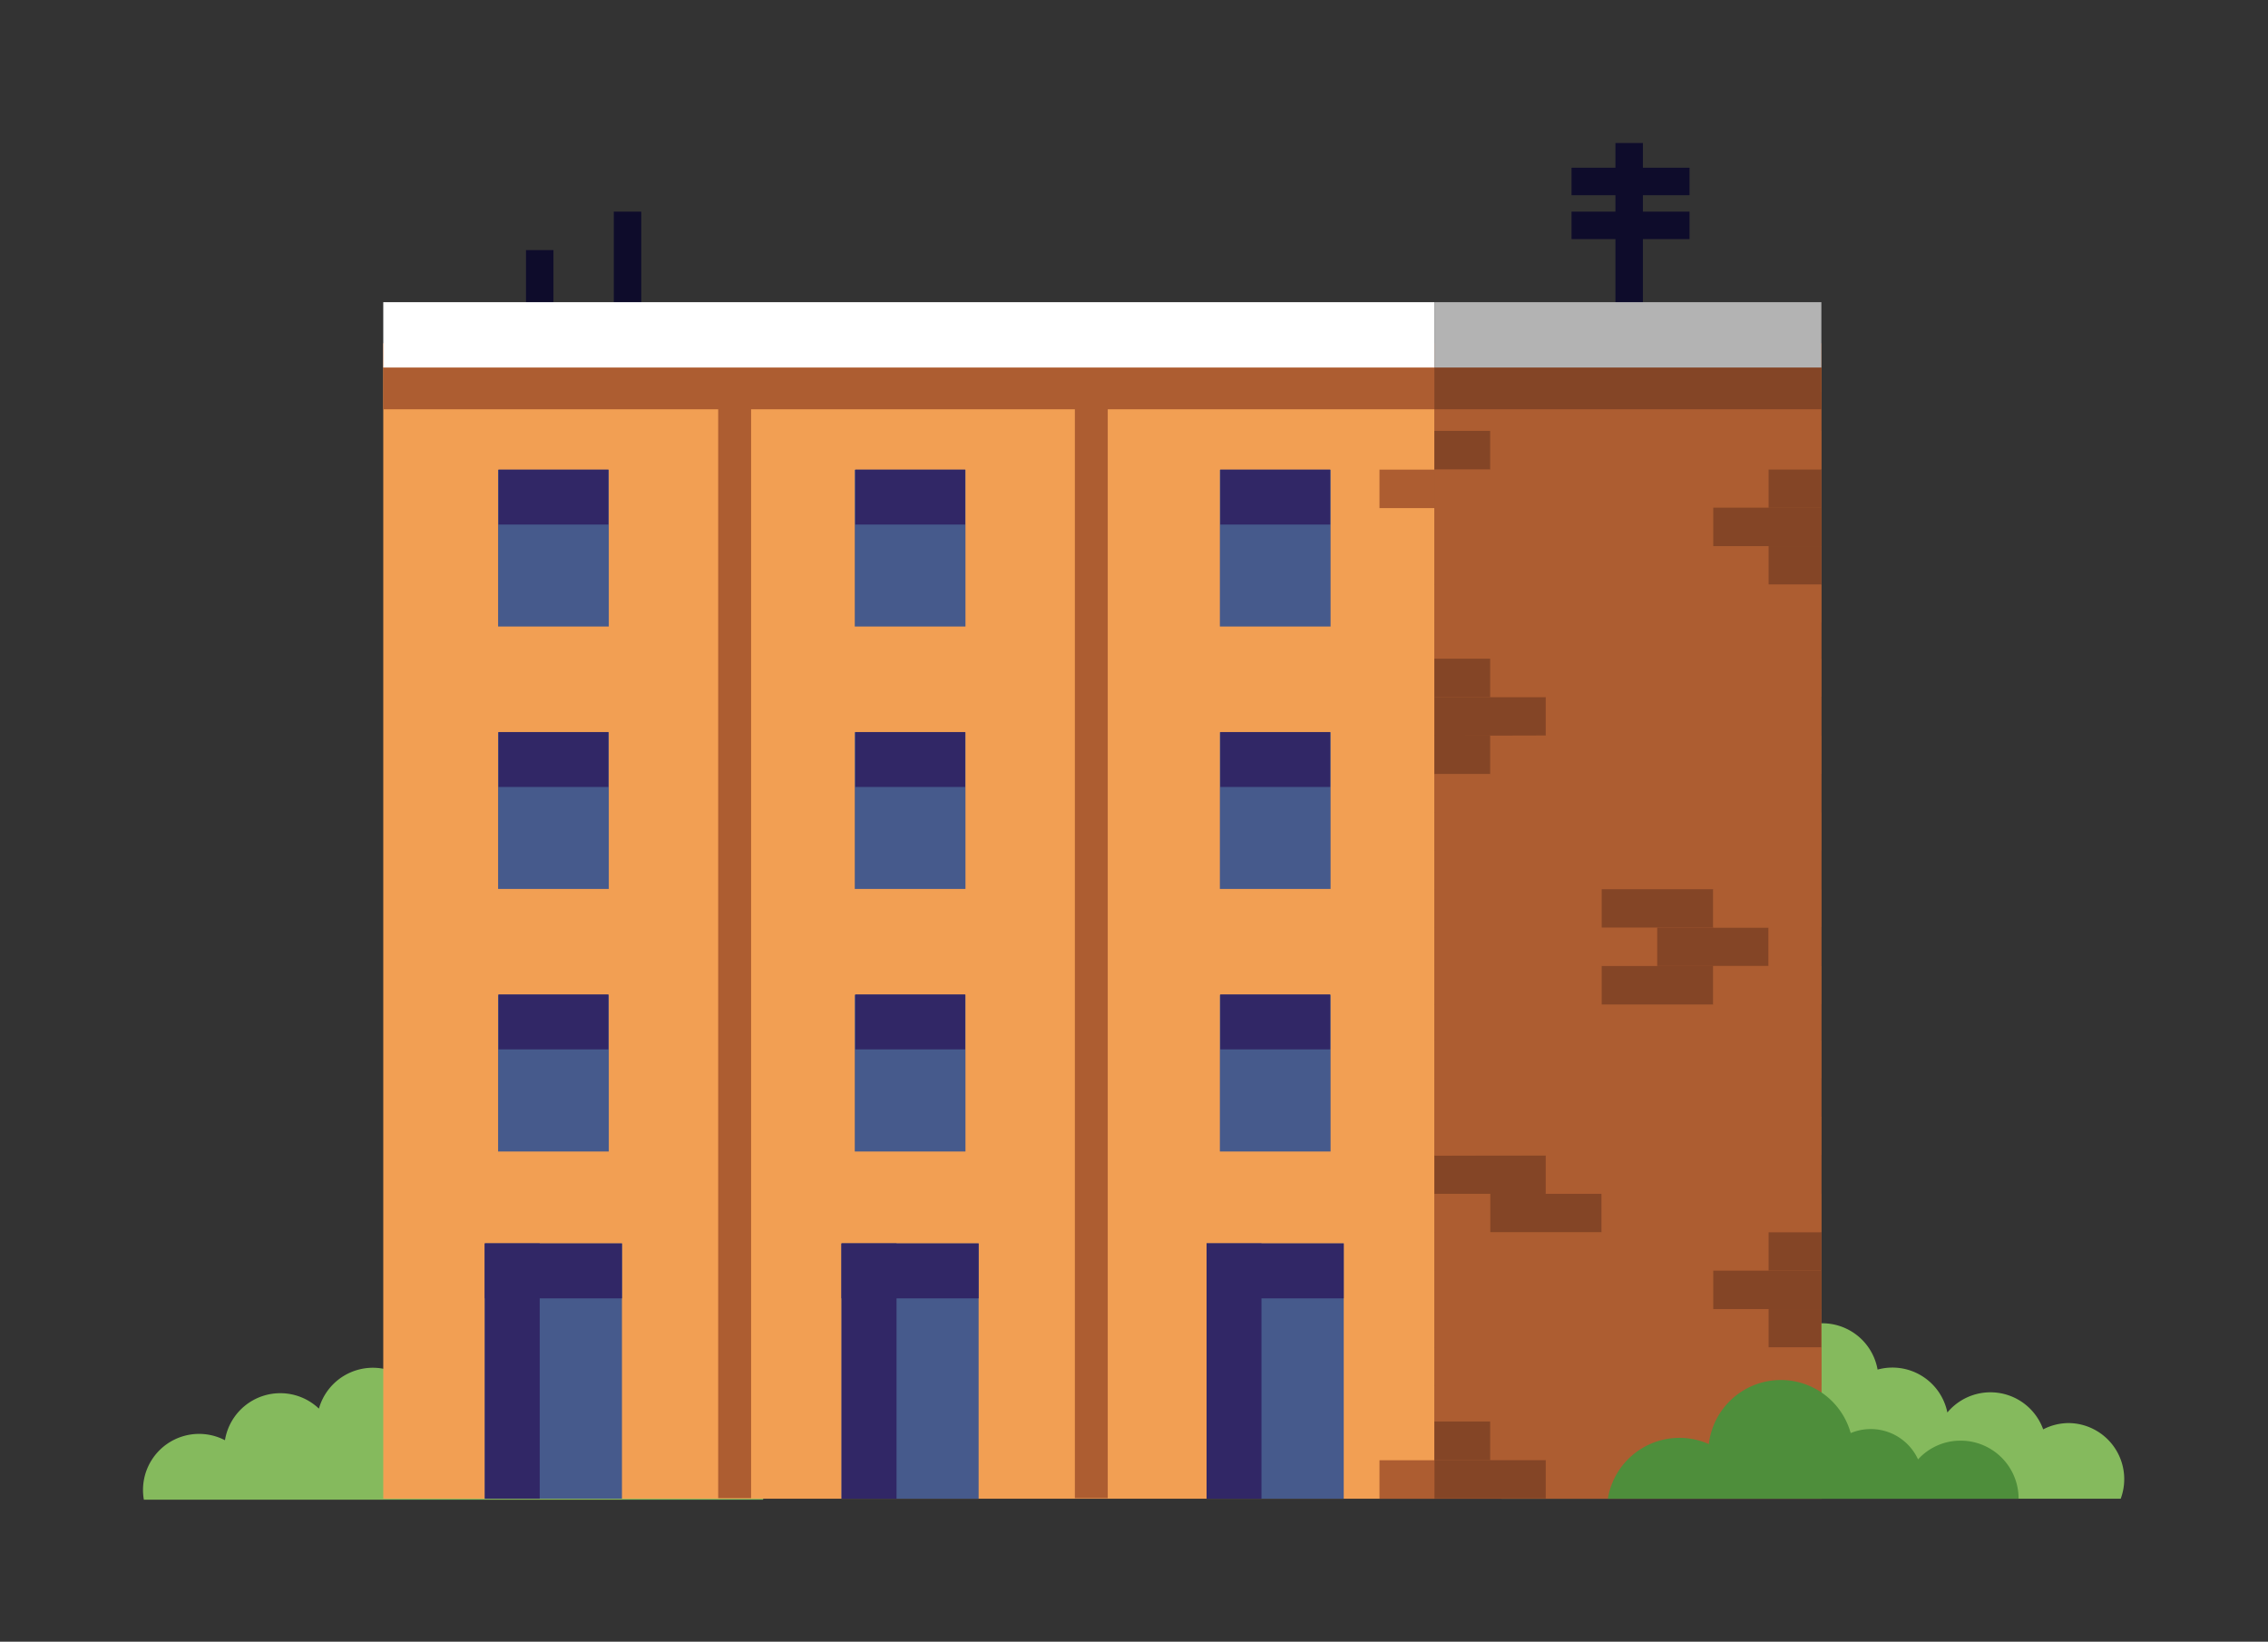 <svg id="Layer_1" data-name="Layer 1" xmlns="http://www.w3.org/2000/svg" width="158.59" height="114.8" viewBox="0 0 158.59 114.8"><rect x="0" y="0" width="158.59" height="114.8" fill="#333333" stroke="none"/><defs><style>.cls-1{fill:#85ba5d;}.cls-2{fill:none;stroke:#0e0c2b;stroke-miterlimit:10;stroke-width:1.92px;}.cls-3{fill:#f29f53;}.cls-4{fill:#465a8c;}.cls-5{fill:#312766;}.cls-6{fill:#ad5d31;}.cls-7{fill:#fff;}.cls-8{fill:#844526;}.cls-9{fill:#b3b3b3;}.cls-10{fill:#4e8e3b;}</style></defs><title>info-2</title><path class="cls-1" d="M144.67,99.51a3.9,3.9,0,0,0-1.8.44,3.92,3.92,0,0,0-6.7-1.18,3.92,3.92,0,0,0-4.88-3,3.92,3.92,0,0,0-7.78.65s0,.05,0,.08a3.92,3.92,0,0,0-6.22,2,3.92,3.92,0,0,0-6.57,2.21A3.92,3.92,0,0,0,105,104.8h43.29a3.92,3.92,0,0,0-3.67-5.29Z"/><path class="cls-1" d="M49.68,99.51a3.9,3.9,0,0,0-1.8.44,3.92,3.92,0,0,0-6.7-1.18,3.92,3.92,0,0,0-4.88-3,3.92,3.92,0,0,0-7.78.65s0,.05,0,.08a3.92,3.92,0,0,0-6.22,2,3.92,3.92,0,0,0-6.57,2.21,3.92,3.92,0,0,0-5.67,4.16H53.35a3.92,3.92,0,0,0-3.67-5.29Z"/><g id="aerial"><line class="cls-2" x1="43.88" y1="14.8" x2="43.88" y2="26.31"/><line class="cls-2" x1="113.92" y1="10" x2="113.92" y2="25.74"/><line class="cls-2" x1="109.89" y1="15.76" x2="118.14" y2="15.76"/><line class="cls-2" x1="109.89" y1="12.69" x2="118.14" y2="12.69"/><line class="cls-2" x1="37.74" y1="17.49" x2="37.74" y2="26.31"/></g><rect id="Front_wall" data-name="Front wall" class="cls-3" x="26.8" y="24.01" width="73.5" height="80.79"/><g id="Door"><rect class="cls-4" x="33.9" y="86.95" width="9.59" height="17.85"/><rect class="cls-5" x="33.9" y="86.95" width="9.59" height="3.84"/><rect class="cls-5" x="26.89" y="93.96" width="17.85" height="3.84" transform="translate(-60.06 131.69) rotate(-90)"/></g><g id="window"><rect class="cls-4" x="34.83" y="69.56" width="7.74" height="10.96"/><rect class="cls-5" x="34.86" y="69.54" width="7.68" height="3.84"/></g><g id="window-2" data-name="window"><rect class="cls-4" x="34.83" y="51.2" width="7.74" height="10.96"/><rect class="cls-5" x="34.86" y="51.19" width="7.68" height="3.84"/></g><g id="window-3" data-name="window"><rect class="cls-4" x="34.83" y="32.85" width="7.74" height="10.96"/><rect class="cls-5" x="34.86" y="32.84" width="7.68" height="3.84"/></g><g id="Door-2" data-name="Door"><rect class="cls-4" x="58.84" y="86.95" width="9.59" height="17.85"/><rect class="cls-5" x="58.84" y="86.95" width="9.59" height="3.84"/><rect class="cls-5" x="51.84" y="93.96" width="17.85" height="3.84" transform="translate(-35.11 156.64) rotate(-90)"/></g><g id="window-4" data-name="window"><rect class="cls-4" x="59.77" y="69.56" width="7.74" height="10.96"/><rect class="cls-5" x="59.81" y="69.54" width="7.68" height="3.84"/></g><g id="window-5" data-name="window"><rect class="cls-4" x="59.77" y="51.2" width="7.74" height="10.96"/><rect class="cls-5" x="59.81" y="51.19" width="7.68" height="3.84"/></g><g id="window-6" data-name="window"><rect class="cls-4" x="59.77" y="32.85" width="7.74" height="10.96"/><rect class="cls-5" x="59.81" y="32.84" width="7.68" height="3.84"/></g><g id="Door-3" data-name="Door"><rect class="cls-4" x="84.37" y="86.95" width="9.59" height="17.85"/><rect class="cls-5" x="84.37" y="86.95" width="9.59" height="3.84"/><rect class="cls-5" x="77.36" y="93.96" width="17.85" height="3.84" transform="translate(-9.59 182.16) rotate(-90)"/></g><g id="window-7" data-name="window"><rect class="cls-4" x="85.3" y="69.56" width="7.74" height="10.96"/><rect class="cls-5" x="85.33" y="69.54" width="7.68" height="3.84"/></g><g id="window-8" data-name="window"><rect class="cls-4" x="85.3" y="51.2" width="7.74" height="10.96"/><rect class="cls-5" x="85.33" y="51.19" width="7.68" height="3.84"/></g><g id="window-9" data-name="window"><rect class="cls-4" x="85.3" y="32.85" width="7.74" height="10.96"/><rect class="cls-5" x="85.33" y="32.84" width="7.68" height="3.84"/></g><rect class="cls-6" x="11.45" y="63.7" width="79.83" height="2.3" transform="translate(-13.48 116.21) rotate(-90)"/><rect class="cls-6" x="36.4" y="63.7" width="79.83" height="2.3" transform="translate(11.46 141.16) rotate(-90)"/><g id="Shadow"><rect class="cls-6" x="26.8" y="24.01" width="73.5" height="4.61"/></g><rect class="cls-7" x="26.8" y="21.13" width="73.5" height="4.57"/><rect class="cls-6" x="100.3" y="24.01" width="27.06" height="80.79"/><polygon class="cls-6" points="123.67 104.78 115.88 104.78 108.09 104.78 100.3 104.78 100.3 104.8 127.36 104.8 127.36 104.78 123.67 104.78"/><polygon class="cls-8" points="108.09 83.48 108.09 80.79 100.3 80.81 100.3 83.48 104.21 83.48 108.09 83.48"/><polygon class="cls-6" points="115.88 83.48 115.88 80.79 112 80.79 108.09 80.79 108.09 83.48 112 83.48 115.88 83.48"/><polygon class="cls-6" points="115.88 83.48 119.8 83.48 123.67 83.48 123.67 80.79 119.8 80.79 115.88 80.79 115.88 83.48"/><rect class="cls-6" x="123.67" y="80.79" width="3.68" height="2.69"/><polygon class="cls-6" points="119.8 80.79 119.8 78.1 112 78.1 112 80.79 115.88 80.79 119.8 80.79"/><polygon class="cls-6" points="119.8 80.79 123.67 80.79 127.36 80.79 127.36 78.1 119.8 78.1 119.8 80.79"/><polygon class="cls-6" points="108.09 88.85 108.09 86.16 104.21 86.16 100.3 86.16 100.3 88.85 104.21 88.85 108.09 88.85"/><polygon class="cls-6" points="115.88 88.85 115.88 86.16 112 86.16 108.09 86.16 108.09 88.85 112 88.85 115.88 88.85"/><polygon class="cls-6" points="115.88 88.85 119.8 88.85 123.67 88.85 123.67 86.16 119.8 86.16 115.88 86.16 115.88 88.85"/><rect class="cls-8" x="123.67" y="86.16" width="3.68" height="2.69"/><rect class="cls-6" x="100.3" y="83.48" width="3.91" height="2.69"/><polygon class="cls-8" points="112 83.48 108.09 83.48 104.21 83.48 104.21 86.16 108.09 86.16 112 86.16 112 83.48"/><rect class="cls-6" x="100.3" y="78.1" width="3.91" height="2.69"/><polygon class="cls-6" points="112 78.1 108.09 78.1 104.21 78.1 104.21 80.79 108.09 80.79 112 80.79 112 78.1"/><polygon class="cls-6" points="112 83.48 112 86.16 115.88 86.16 119.8 86.16 119.8 83.48 115.88 83.48 112 83.48"/><polygon class="cls-6" points="119.8 83.48 119.8 86.16 123.67 86.16 127.36 86.16 127.36 83.48 123.67 83.48 119.8 83.48"/><polygon class="cls-6" points="108.09 94.22 108.09 91.54 104.21 91.54 100.3 91.54 100.3 94.22 104.21 94.22 108.09 94.22"/><polygon class="cls-6" points="115.88 94.22 115.88 91.54 112 91.54 108.09 91.54 108.09 94.22 112 94.22 115.88 94.22"/><polygon class="cls-6" points="115.88 94.22 119.8 94.22 123.67 94.22 123.67 91.54 119.8 91.54 115.88 91.54 115.88 94.22"/><rect class="cls-8" x="123.67" y="91.54" width="3.68" height="2.69"/><rect class="cls-6" x="100.3" y="88.85" width="3.91" height="2.69"/><polygon class="cls-6" points="112 88.85 108.09 88.85 104.21 88.85 104.21 91.54 108.09 91.54 112 91.54 112 88.85"/><polygon class="cls-6" points="112 88.85 112 91.54 115.88 91.54 119.8 91.54 119.8 88.85 115.88 88.85 112 88.85"/><polygon class="cls-8" points="119.8 88.85 119.8 91.54 123.67 91.54 127.36 91.54 127.36 88.85 123.67 88.85 119.8 88.85"/><polygon class="cls-6" points="108.09 99.4 108.09 96.91 104.21 96.91 100.3 96.91 100.3 99.4 104.21 99.4 108.09 99.4"/><polygon class="cls-6" points="115.88 99.4 115.88 96.91 112 96.91 108.09 96.91 108.09 99.4 112 99.4 115.88 99.4"/><polygon class="cls-6" points="115.88 99.4 119.8 99.4 123.67 99.4 123.67 96.91 119.8 96.91 115.88 96.91 115.88 99.4"/><rect class="cls-6" x="123.67" y="96.91" width="3.68" height="2.49"/><rect class="cls-6" x="100.3" y="94.22" width="3.91" height="2.69"/><polygon class="cls-6" points="112 94.22 108.09 94.22 104.21 94.22 104.21 96.91 108.09 96.91 112 96.91 112 94.22"/><polygon class="cls-6" points="112 94.22 112 96.91 115.88 96.91 119.8 96.91 119.8 94.22 115.88 94.22 112 94.22"/><polygon class="cls-6" points="119.8 94.22 119.8 96.91 123.67 96.91 127.36 96.91 127.36 94.22 123.67 94.22 119.8 94.22"/><polygon class="cls-8" points="108.09 102.09 104.21 102.09 100.3 102.09 100.3 104.78 108.09 104.78 108.09 102.09"/><polygon class="cls-6" points="112 102.09 108.09 102.09 108.09 104.78 115.88 104.78 115.88 102.09 112 102.09"/><polygon class="cls-6" points="119.8 102.09 115.88 102.09 115.88 104.78 123.67 104.78 123.67 102.09 119.8 102.09"/><rect class="cls-6" x="123.67" y="102.09" width="3.68" height="2.69"/><polygon class="cls-8" points="104.21 99.4 100.3 99.4 100.3 99.6 100.3 102.09 104.21 102.09 104.21 99.4"/><polygon class="cls-6" points="100.3 102.11 96.46 102.11 96.46 102.3 96.46 104.8 100.3 104.8 100.3 102.11"/><polygon class="cls-6" points="112 99.4 108.09 99.4 104.21 99.4 104.21 102.09 108.09 102.09 112 102.09 112 99.4"/><polygon class="cls-6" points="112 99.4 112 102.09 115.88 102.09 119.8 102.09 119.8 99.4 115.88 99.4 112 99.4"/><polygon class="cls-6" points="119.8 99.4 119.8 102.09 123.67 102.09 127.36 102.09 127.36 99.4 123.67 99.4 119.8 99.4"/><polygon class="cls-6" points="123.67 78.1 115.88 78.1 108.09 78.1 100.3 78.1 100.3 78.13 127.36 78.13 127.36 78.1 123.67 78.1"/><polygon class="cls-6" points="108.09 56.8 108.09 54.12 100.3 54.14 100.3 56.8 104.21 56.8 108.09 56.8"/><polygon class="cls-6" points="115.88 56.8 115.88 54.12 112 54.12 108.09 54.12 108.09 56.8 112 56.8 115.88 56.8"/><polygon class="cls-6" points="115.88 56.8 119.8 56.8 123.67 56.8 123.67 54.12 119.8 54.12 115.88 54.12 115.88 56.8"/><rect class="cls-6" x="123.67" y="54.12" width="3.68" height="2.69"/><polygon class="cls-6" points="119.8 54.12 119.8 51.43 112 51.43 112 54.12 115.88 54.12 119.8 54.12"/><polygon class="cls-6" points="119.8 54.12 123.67 54.12 127.36 54.12 127.36 51.43 119.8 51.43 119.8 54.12"/><polygon class="cls-6" points="108.09 62.18 108.09 59.49 104.21 59.49 100.3 59.49 100.3 62.18 104.21 62.18 108.09 62.18"/><polygon class="cls-6" points="115.88 62.18 115.88 59.49 112 59.49 108.09 59.49 108.09 62.18 112 62.18 115.88 62.18"/><polygon class="cls-6" points="115.88 62.18 119.8 62.18 123.67 62.18 123.67 59.49 119.8 59.49 115.88 59.49 115.88 62.18"/><rect class="cls-6" x="123.67" y="59.49" width="3.68" height="2.69"/><rect class="cls-6" x="100.3" y="56.8" width="3.91" height="2.69"/><polygon class="cls-6" points="112 56.8 108.09 56.8 104.21 56.8 104.21 59.49 108.09 59.49 112 59.49 112 56.8"/><rect class="cls-8" x="100.3" y="51.43" width="3.91" height="2.69"/><polygon class="cls-6" points="112 51.43 108.09 51.43 104.21 51.43 104.21 54.12 108.09 54.12 112 54.12 112 51.43"/><polygon class="cls-6" points="112 56.8 112 59.49 115.88 59.49 119.8 59.49 119.8 56.8 115.88 56.8 112 56.8"/><polygon class="cls-6" points="119.8 56.8 119.8 59.49 123.67 59.49 127.36 59.49 127.36 56.8 123.67 56.8 119.8 56.8"/><polygon class="cls-6" points="108.09 67.55 108.09 64.86 104.21 64.86 100.3 64.86 100.3 67.55 104.21 67.55 108.09 67.55"/><polygon class="cls-6" points="115.88 67.55 115.88 64.86 112 64.86 108.09 64.86 108.09 67.55 112 67.55 115.88 67.55"/><polygon class="cls-8" points="115.88 67.55 119.8 67.55 123.67 67.55 123.67 64.86 119.8 64.86 115.88 64.86 115.88 67.55"/><rect class="cls-6" x="123.67" y="64.86" width="3.68" height="2.69"/><rect class="cls-6" x="100.3" y="62.18" width="3.91" height="2.69"/><polygon class="cls-6" points="112 62.18 108.09 62.18 104.21 62.18 104.21 64.86 108.09 64.86 112 64.86 112 62.18"/><polygon class="cls-8" points="112 62.18 112 64.86 115.88 64.86 119.8 64.86 119.8 62.18 115.88 62.18 112 62.18"/><polygon class="cls-6" points="119.8 62.18 119.8 64.86 123.67 64.86 127.36 64.86 127.36 62.18 123.67 62.18 119.8 62.18"/><polygon class="cls-6" points="108.09 72.73 108.09 70.24 104.21 70.24 100.3 70.24 100.3 72.73 104.21 72.73 108.09 72.73"/><polygon class="cls-6" points="115.88 72.73 115.88 70.24 112 70.24 108.09 70.24 108.09 72.73 112 72.73 115.88 72.73"/><polygon class="cls-6" points="115.88 72.73 119.8 72.73 123.67 72.73 123.67 70.24 119.8 70.24 115.88 70.24 115.88 72.73"/><rect class="cls-6" x="123.67" y="70.24" width="3.68" height="2.49"/><rect class="cls-6" x="100.3" y="67.55" width="3.91" height="2.69"/><polygon class="cls-6" points="112 67.55 108.09 67.55 104.21 67.55 104.21 70.24 108.09 70.24 112 70.24 112 67.55"/><polygon class="cls-8" points="112 67.55 112 70.24 115.88 70.24 119.8 70.24 119.8 67.55 115.88 67.55 112 67.55"/><polygon class="cls-6" points="119.8 67.55 119.8 70.24 123.67 70.24 127.36 70.24 127.36 67.55 123.67 67.55 119.8 67.55"/><polygon class="cls-6" points="108.09 75.42 104.21 75.42 100.3 75.42 100.3 78.1 108.09 78.1 108.09 75.42"/><polygon class="cls-6" points="112 75.42 108.09 75.42 108.09 78.1 115.88 78.1 115.88 75.42 112 75.42"/><polygon class="cls-6" points="119.8 75.42 115.88 75.42 115.88 78.1 123.67 78.1 123.67 75.42 119.8 75.42"/><rect class="cls-6" x="123.67" y="75.42" width="3.68" height="2.69"/><polygon class="cls-6" points="104.21 72.73 100.3 72.73 100.3 72.92 100.3 75.42 104.21 75.42 104.21 72.73"/><polygon class="cls-6" points="112 72.73 108.09 72.73 104.21 72.73 104.21 75.42 108.09 75.42 112 75.42 112 72.73"/><polygon class="cls-6" points="112 72.73 112 75.42 115.88 75.42 119.8 75.42 119.8 72.73 115.88 72.73 112 72.73"/><polygon class="cls-6" points="119.8 72.73 119.8 75.42 123.67 75.42 127.36 75.42 127.36 72.73 123.67 72.73 119.8 72.73"/><rect class="cls-6" x="96.46" y="32.84" width="3.84" height="2.69"/><polygon class="cls-6" points="108.09 30.13 108.09 27.44 100.3 27.46 100.3 30.13 104.21 30.13 108.09 30.13"/><polygon class="cls-6" points="115.88 30.13 115.88 27.44 112 27.44 108.09 27.44 108.09 30.13 112 30.13 115.88 30.13"/><polygon class="cls-6" points="115.88 30.13 119.8 30.13 123.67 30.13 123.67 27.44 119.8 27.44 115.88 27.44 115.88 30.13"/><rect class="cls-6" x="123.67" y="27.44" width="3.68" height="2.69"/><polygon class="cls-6" points="119.8 27.44 119.8 24.76 112 24.76 112 27.44 115.88 27.44 119.8 27.44"/><polygon class="cls-6" points="119.8 27.44 123.67 27.44 127.36 27.44 127.36 24.76 119.8 24.76 119.8 27.44"/><polygon class="cls-6" points="108.09 35.5 108.09 32.82 104.21 32.82 100.3 32.82 100.3 35.5 104.21 35.5 108.09 35.5"/><polygon class="cls-6" points="115.88 35.5 115.88 32.82 112 32.82 108.09 32.82 108.09 35.5 112 35.5 115.88 35.5"/><polygon class="cls-6" points="115.88 35.5 119.8 35.5 123.67 35.5 123.67 32.82 119.8 32.82 115.88 32.82 115.88 35.5"/><rect class="cls-8" x="123.67" y="32.82" width="3.68" height="2.69"/><rect class="cls-8" x="100.3" y="30.13" width="3.91" height="2.69"/><polygon class="cls-6" points="112 30.13 108.09 30.13 104.21 30.13 104.21 32.82 108.09 32.82 112 32.82 112 30.13"/><rect class="cls-6" x="100.3" y="24.76" width="3.91" height="2.69"/><polygon class="cls-6" points="112 24.76 108.09 24.76 104.21 24.76 104.21 27.44 108.09 27.44 112 27.44 112 24.76"/><polygon class="cls-6" points="112 30.13 112 32.82 115.88 32.82 119.8 32.82 119.8 30.13 115.88 30.13 112 30.13"/><polygon class="cls-6" points="119.8 30.13 119.8 32.82 123.67 32.82 127.36 32.82 127.36 30.13 123.67 30.13 119.8 30.13"/><polygon class="cls-6" points="108.09 40.88 108.09 38.19 104.21 38.19 100.3 38.19 100.3 40.88 104.21 40.88 108.09 40.88"/><polygon class="cls-6" points="115.88 40.88 115.88 38.19 112 38.19 108.09 38.19 108.09 40.88 112 40.88 115.88 40.88"/><polygon class="cls-6" points="115.88 40.88 119.8 40.88 123.67 40.88 123.67 38.19 119.8 38.19 115.88 38.19 115.88 40.88"/><rect class="cls-8" x="123.67" y="38.19" width="3.68" height="2.69"/><rect class="cls-6" x="100.3" y="35.5" width="3.91" height="2.69"/><polygon class="cls-6" points="112 35.5 108.09 35.5 104.21 35.5 104.21 38.19 108.09 38.19 112 38.19 112 35.5"/><polygon class="cls-6" points="112 35.5 112 38.19 115.88 38.19 119.8 38.19 119.8 35.5 115.88 35.5 112 35.5"/><polygon class="cls-8" points="119.8 35.5 119.8 38.19 123.67 38.19 127.36 38.19 127.36 35.5 123.67 35.5 119.8 35.5"/><polygon class="cls-6" points="108.09 46.06 108.09 43.56 104.21 43.56 100.3 43.56 100.3 46.06 104.21 46.06 108.09 46.06"/><polygon class="cls-6" points="115.88 46.06 115.88 43.56 112 43.56 108.09 43.56 108.09 46.06 112 46.06 115.88 46.06"/><polygon class="cls-6" points="115.88 46.06 119.8 46.06 123.67 46.06 123.67 43.56 119.8 43.56 115.88 43.56 115.88 46.06"/><rect class="cls-6" x="123.67" y="43.56" width="3.68" height="2.49"/><rect class="cls-6" x="100.3" y="40.88" width="3.91" height="2.69"/><polygon class="cls-6" points="112 40.88 108.09 40.88 104.21 40.88 104.21 43.56 108.09 43.56 112 43.56 112 40.88"/><polygon class="cls-6" points="112 40.88 112 43.56 115.88 43.56 119.8 43.56 119.8 40.88 115.88 40.88 112 40.88"/><polygon class="cls-6" points="119.8 40.88 119.8 43.56 123.67 43.56 127.36 43.56 127.36 40.88 123.67 40.88 119.8 40.88"/><polygon class="cls-8" points="108.09 48.74 104.21 48.74 100.3 48.74 100.3 51.45 108.09 51.43 108.09 48.74"/><polygon class="cls-6" points="112 48.74 108.09 48.74 108.09 51.43 115.88 51.43 115.88 48.74 112 48.74"/><polygon class="cls-6" points="119.8 48.74 115.88 48.74 115.88 51.43 123.67 51.43 123.67 48.74 119.8 48.74"/><rect class="cls-6" x="123.67" y="48.74" width="3.68" height="2.69"/><polygon class="cls-8" points="104.21 46.06 100.3 46.06 100.3 46.25 100.3 48.74 104.21 48.74 104.21 46.06"/><polygon class="cls-6" points="112 46.06 108.09 46.06 104.21 46.06 104.21 48.74 108.09 48.74 112 48.74 112 46.06"/><polygon class="cls-6" points="112 46.06 112 48.74 115.88 48.74 119.8 48.74 119.8 46.06 115.88 46.06 112 46.06"/><polygon class="cls-6" points="119.8 46.06 119.8 48.74 123.67 48.74 127.36 48.74 127.36 46.06 123.67 46.06 119.8 46.06"/><rect class="cls-8" x="100.3" y="24.01" width="27.06" height="4.61"/><rect class="cls-9" x="100.3" y="21.13" width="27.06" height="4.57"/><path id="bush" class="cls-10" d="M137.12,100.74a4,4,0,0,0-3,1.31,3.64,3.64,0,0,0-4.71-1.84,5.07,5.07,0,0,0-9.92.77,5.07,5.07,0,0,0-7.06,3.82h28.72A4.05,4.05,0,0,0,137.12,100.74Z"/></svg>